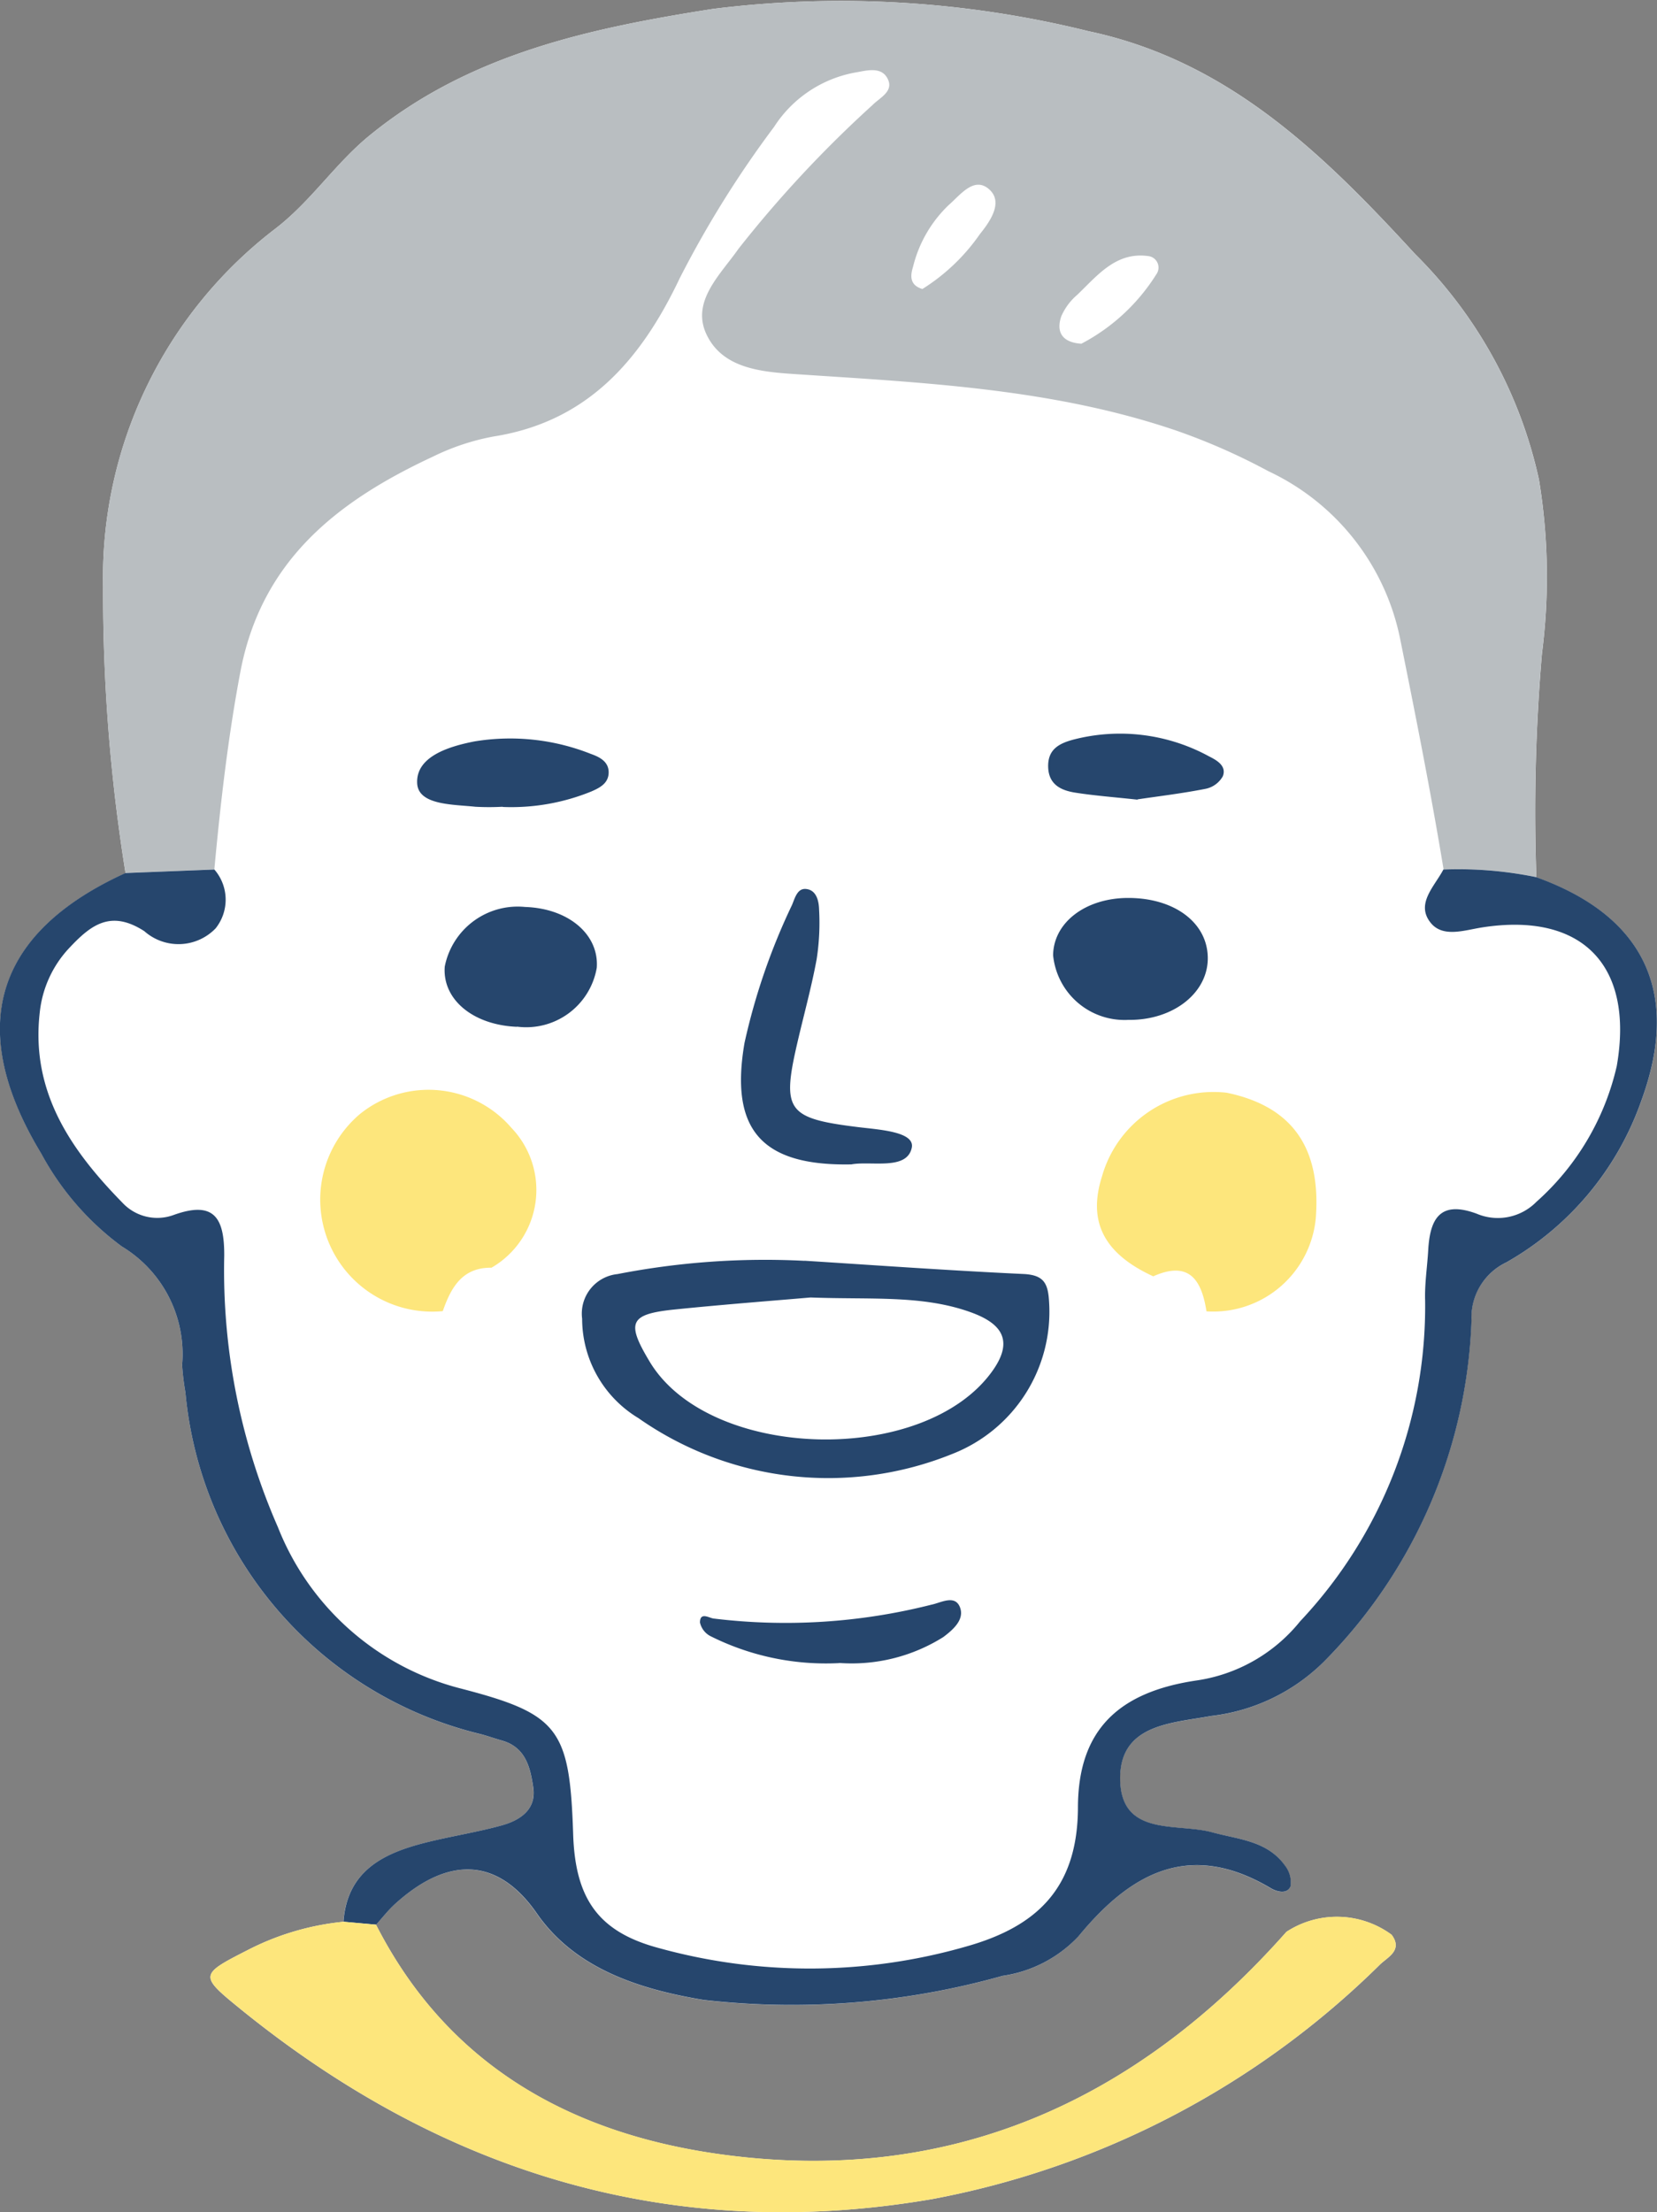 <svg xmlns="http://www.w3.org/2000/svg" xmlns:xlink="http://www.w3.org/1999/xlink" width="50.043" height="66.784" viewBox="0 0 50.043 66.784"><rect x="0" y="0" width="50.043" height="66.784" fill="#808080" stroke="none"/><defs><style>.a{fill:none;}.b{clip-path:url(#a);}.c{fill:#fff;}.d{fill:#b9bec1;}.e{fill:#26466d;}.f{fill:#fde67c;}</style><clipPath id="a"><rect class="a" width="50.043" height="66.784"/></clipPath></defs><g class="b"><path class="c" d="M46.4,26.479a55.845,55.845,0,0,1,.17-6.761,18.074,18.074,0,0,0-.091-5.235A13.707,13.707,0,0,0,42.74,7.672C39.978,4.666,37.1,1.835,32.874.942A31.1,31.1,0,0,0,21.519.271c-3.7.582-7.338,1.351-10.36,3.821C10.121,4.94,9.4,6.068,8.321,6.9A13.255,13.255,0,0,0,3.113,17.7a53.485,53.485,0,0,0,.678,8.658c-3.969,1.81-4.831,4.69-2.538,8.475a8.466,8.466,0,0,0,2.433,2.8A3.793,3.793,0,0,1,5.5,41.208a7.451,7.451,0,0,0,.1.825,11.709,11.709,0,0,0,8.912,10.319c.223.057.441.134.662.2.709.2.842.827.928,1.407.1.677-.4,1-.965,1.153-.754.206-1.532.325-2.291.517-1.272.322-2.363.853-2.476,2.387a8.046,8.046,0,0,0-2.9.86c-1.436.732-1.452.763-.23,1.756,6.128,4.98,13.078,7.1,20.912,5.756A26.067,26.067,0,0,0,41.684,59.3c.233-.22.689-.428.344-.892a2.788,2.788,0,0,0-3.176-.088c-4.563,5.152-10.214,7.673-17.114,6.713-4.5-.626-8.217-2.678-10.381-6.927.183-.2.351-.425.553-.609,1.611-1.472,3.121-1.432,4.3.27,1.147,1.656,3.068,2.284,5.029,2.61a23.515,23.515,0,0,0,9.038-.726,3.918,3.918,0,0,0,2.287-1.189c1.6-1.944,3.381-2.9,5.808-1.459.179.107.5.2.6-.057a.824.824,0,0,0-.172-.629c-.534-.751-1.395-.785-2.2-1-1.056-.287-2.74.141-2.774-1.582-.033-1.682,1.546-1.707,2.74-1.928a5.771,5.771,0,0,0,3.418-1.644,15.4,15.4,0,0,0,4.453-10.294,1.842,1.842,0,0,1,1.051-1.756,9.052,9.052,0,0,0,4.083-4.884c1.193-3.257.092-5.574-3.177-6.745" transform="translate(0 0)"/><path class="d" d="M7.362,26.354A53.433,53.433,0,0,1,6.684,17.7,13.255,13.255,0,0,1,11.892,6.9c1.077-.831,1.8-1.958,2.838-2.807C17.752,1.622,21.389.853,25.09.271A31.1,31.1,0,0,1,36.446.942c4.222.893,7.1,3.725,9.865,6.73a13.708,13.708,0,0,1,3.738,6.811,18.074,18.074,0,0,1,.091,5.235,55.848,55.848,0,0,0-.17,6.761,11.7,11.7,0,0,0-2.8-.23c-.381-2.311-.837-4.606-1.3-6.9a7.156,7.156,0,0,0-3.993-5.125A19.026,19.026,0,0,0,39.1,13c-3.7-1.261-7.567-1.444-11.423-1.7-1.062-.069-2.278-.151-2.773-1.215-.462-.994.431-1.8.968-2.57a35.5,35.5,0,0,1,4.05-4.343c.212-.217.626-.4.474-.76-.183-.43-.663-.277-.988-.224a3.7,3.7,0,0,0-2.457,1.641A31.436,31.436,0,0,0,24.1,8.4c-1.156,2.435-2.76,4.326-5.62,4.777a7.033,7.033,0,0,0-1.833.608c-2.858,1.331-5.177,3.115-5.816,6.5-.374,1.979-.6,3.965-.786,5.963l-2.686.106M36.229,10.377a5.9,5.9,0,0,0,2.263-2.092.35.35,0,0,0-.206-.549c-1-.158-1.565.577-2.183,1.167a1.777,1.777,0,0,0-.481.651c-.163.485.044.786.608.823m-4.8-1.653a5.962,5.962,0,0,0,1.736-1.657c.3-.373.709-.95.294-1.338-.459-.43-.882.153-1.234.459a3.843,3.843,0,0,0-1.078,1.861c-.072.236-.134.553.282.676" transform="translate(-3.572 0)"/><path class="e" d="M43.594,56.44a11.68,11.68,0,0,1,2.8.23c3.269,1.171,4.37,3.488,3.177,6.745A9.052,9.052,0,0,1,45.492,68.3a1.842,1.842,0,0,0-1.051,1.756,15.4,15.4,0,0,1-4.453,10.294,5.771,5.771,0,0,1-3.418,1.644c-1.193.221-2.772.246-2.74,1.928.033,1.724,1.718,1.294,2.774,1.582.8.218,1.661.252,2.2,1a.824.824,0,0,1,.172.629c-.1.256-.422.164-.6.057-2.427-1.44-4.21-.485-5.808,1.459a3.918,3.918,0,0,1-2.287,1.189,23.515,23.515,0,0,1-9.038.726c-1.961-.326-3.882-.954-5.029-2.61-1.178-1.7-2.687-1.742-4.3-.27-.2.184-.37.405-.553.609l-.988-.089c.113-1.534,1.2-2.065,2.476-2.387.759-.192,1.537-.31,2.291-.517.561-.153,1.065-.477.964-1.153-.087-.58-.219-1.2-.928-1.407-.222-.064-.439-.141-.663-.2A11.709,11.709,0,0,1,5.6,72.224a7.451,7.451,0,0,1-.1-.825,3.793,3.793,0,0,0-1.818-3.578,8.466,8.466,0,0,1-2.433-2.8c-2.293-3.784-1.431-6.665,2.538-8.475l2.687-.106a1.387,1.387,0,0,1,.037,1.777,1.557,1.557,0,0,1-2.152.084c-1.015-.656-1.615-.184-2.251.49A3.347,3.347,0,0,0,1.2,60.761c-.273,2.394.939,4.148,2.5,5.74a1.436,1.436,0,0,0,1.543.368c1.236-.446,1.535.1,1.529,1.231a19.315,19.315,0,0,0,1.621,8.193,8.091,8.091,0,0,0,5.487,4.862c3,.775,3.325,1.214,3.43,4.406C17.372,87.5,18.06,88.51,19.9,89a17.114,17.114,0,0,0,9.289-.05c2.124-.6,3.36-1.758,3.366-4.2.006-2.326,1.219-3.473,3.556-3.825a4.93,4.93,0,0,0,3.156-1.792,13.865,13.865,0,0,0,3.773-9.68c-.017-.5.064-1.012.093-1.519.053-.945.352-1.514,1.462-1.105a1.635,1.635,0,0,0,1.806-.357,7.815,7.815,0,0,0,2.427-4.1c.529-3.044-1.046-4.65-4.055-4.186-.546.084-1.2.324-1.57-.144-.456-.575.13-1.1.393-1.611" transform="translate(0 -30.19)"/><path class="f" d="M17.681,124.569l.988.089c2.165,4.249,5.886,6.3,10.381,6.927,6.9.961,12.551-1.561,17.114-6.713a2.789,2.789,0,0,1,3.176.088c.345.463-.111.672-.344.892a26.066,26.066,0,0,1-13.53,7.089c-7.835,1.349-14.784-.776-20.912-5.755-1.223-.994-1.207-1.025.229-1.757a8.045,8.045,0,0,1,2.9-.86" transform="translate(-7.312 -66.554)"/><path class="e" d="M44.513,81.817c1.92.12,4.262.29,6.608.4.626.028.75.283.781.839a4.608,4.608,0,0,1-2.919,4.592A9.985,9.985,0,0,1,39.5,86.568a3.508,3.508,0,0,1-1.7-3,1.2,1.2,0,0,1,1.068-1.348,23.29,23.29,0,0,1,5.646-.4m.187,1.106c-1.159.1-2.63.212-4.1.362-1.371.14-1.478.385-.76,1.578,1.806,3,8.314,3.161,10.359.266.684-.968.186-1.454-.667-1.761-1.464-.526-3-.375-4.836-.445" transform="translate(-20.219 -43.757)"/><path class="f" d="M72.935,76.413c-1.493-.686-1.986-1.651-1.546-3.026a3.5,3.5,0,0,1,3.763-2.517c1.977.41,2.858,1.657,2.69,3.8a3.111,3.111,0,0,1-3.3,2.8c-.147-.947-.523-1.542-1.609-1.057" transform="translate(-38.105 -37.882)"/><path class="f" d="M24.5,77.422a3.382,3.382,0,0,1-2.49-5.957,3.3,3.3,0,0,1,4.566.422,2.71,2.71,0,0,1-.6,4.223c-.888-.009-1.222.6-1.472,1.312" transform="translate(-11.132 -37.84)"/><path class="e" d="M51.459,66.017c-2.73.057-3.684-1.057-3.233-3.672a19.317,19.317,0,0,1,1.433-4.158c.086-.2.156-.506.418-.484.322.027.393.364.4.619a7.188,7.188,0,0,1-.073,1.5c-.158.857-.393,1.7-.589,2.55-.468,2.023-.29,2.256,1.824,2.518.624.078,1.741.133,1.637.626-.146.689-1.216.393-1.818.5" transform="translate(-25.74 -30.866)"/><path class="e" d="M70.659,58.287c1.372,0,2.363.724,2.4,1.76.042,1.083-1.028,1.94-2.4,1.921a2.167,2.167,0,0,1-2.27-1.95c.01-.989.98-1.73,2.267-1.731" transform="translate(-36.584 -31.179)"/><path class="e" d="M31.057,62.493c-1.328-.054-2.256-.827-2.18-1.818a2.245,2.245,0,0,1,2.426-1.8c1.31.043,2.237.829,2.165,1.834a2.161,2.161,0,0,1-2.41,1.779" transform="translate(-15.445 -31.495)"/><path class="e" d="M49.66,105.771a7.78,7.78,0,0,1-3.9-.819.614.614,0,0,1-.307-.406c0-.323.265-.146.4-.122a17.928,17.928,0,0,0,6.591-.417c.277-.054.707-.313.86.076.146.373-.206.678-.5.9a5.2,5.2,0,0,1-3.146.784" transform="translate(-24.313 -55.564)"/><path class="e" d="M29.67,49.98a7.727,7.727,0,0,1-.824,0c-.673-.073-1.723-.044-1.758-.706-.043-.815.97-1.118,1.733-1.267a6.615,6.615,0,0,1,3.514.378c.251.089.536.225.536.555s-.266.466-.517.576a6.4,6.4,0,0,1-2.684.47" transform="translate(-14.489 -25.625)"/><path class="e" d="M70.765,49.609c-.7-.076-1.295-.12-1.881-.212-.426-.067-.8-.24-.818-.766s.308-.711.741-.83a5.612,5.612,0,0,1,4.116.5c.236.118.537.288.418.6a.773.773,0,0,1-.514.379c-.714.141-1.439.227-2.063.32" transform="translate(-36.41 -25.468)"/></g></svg>